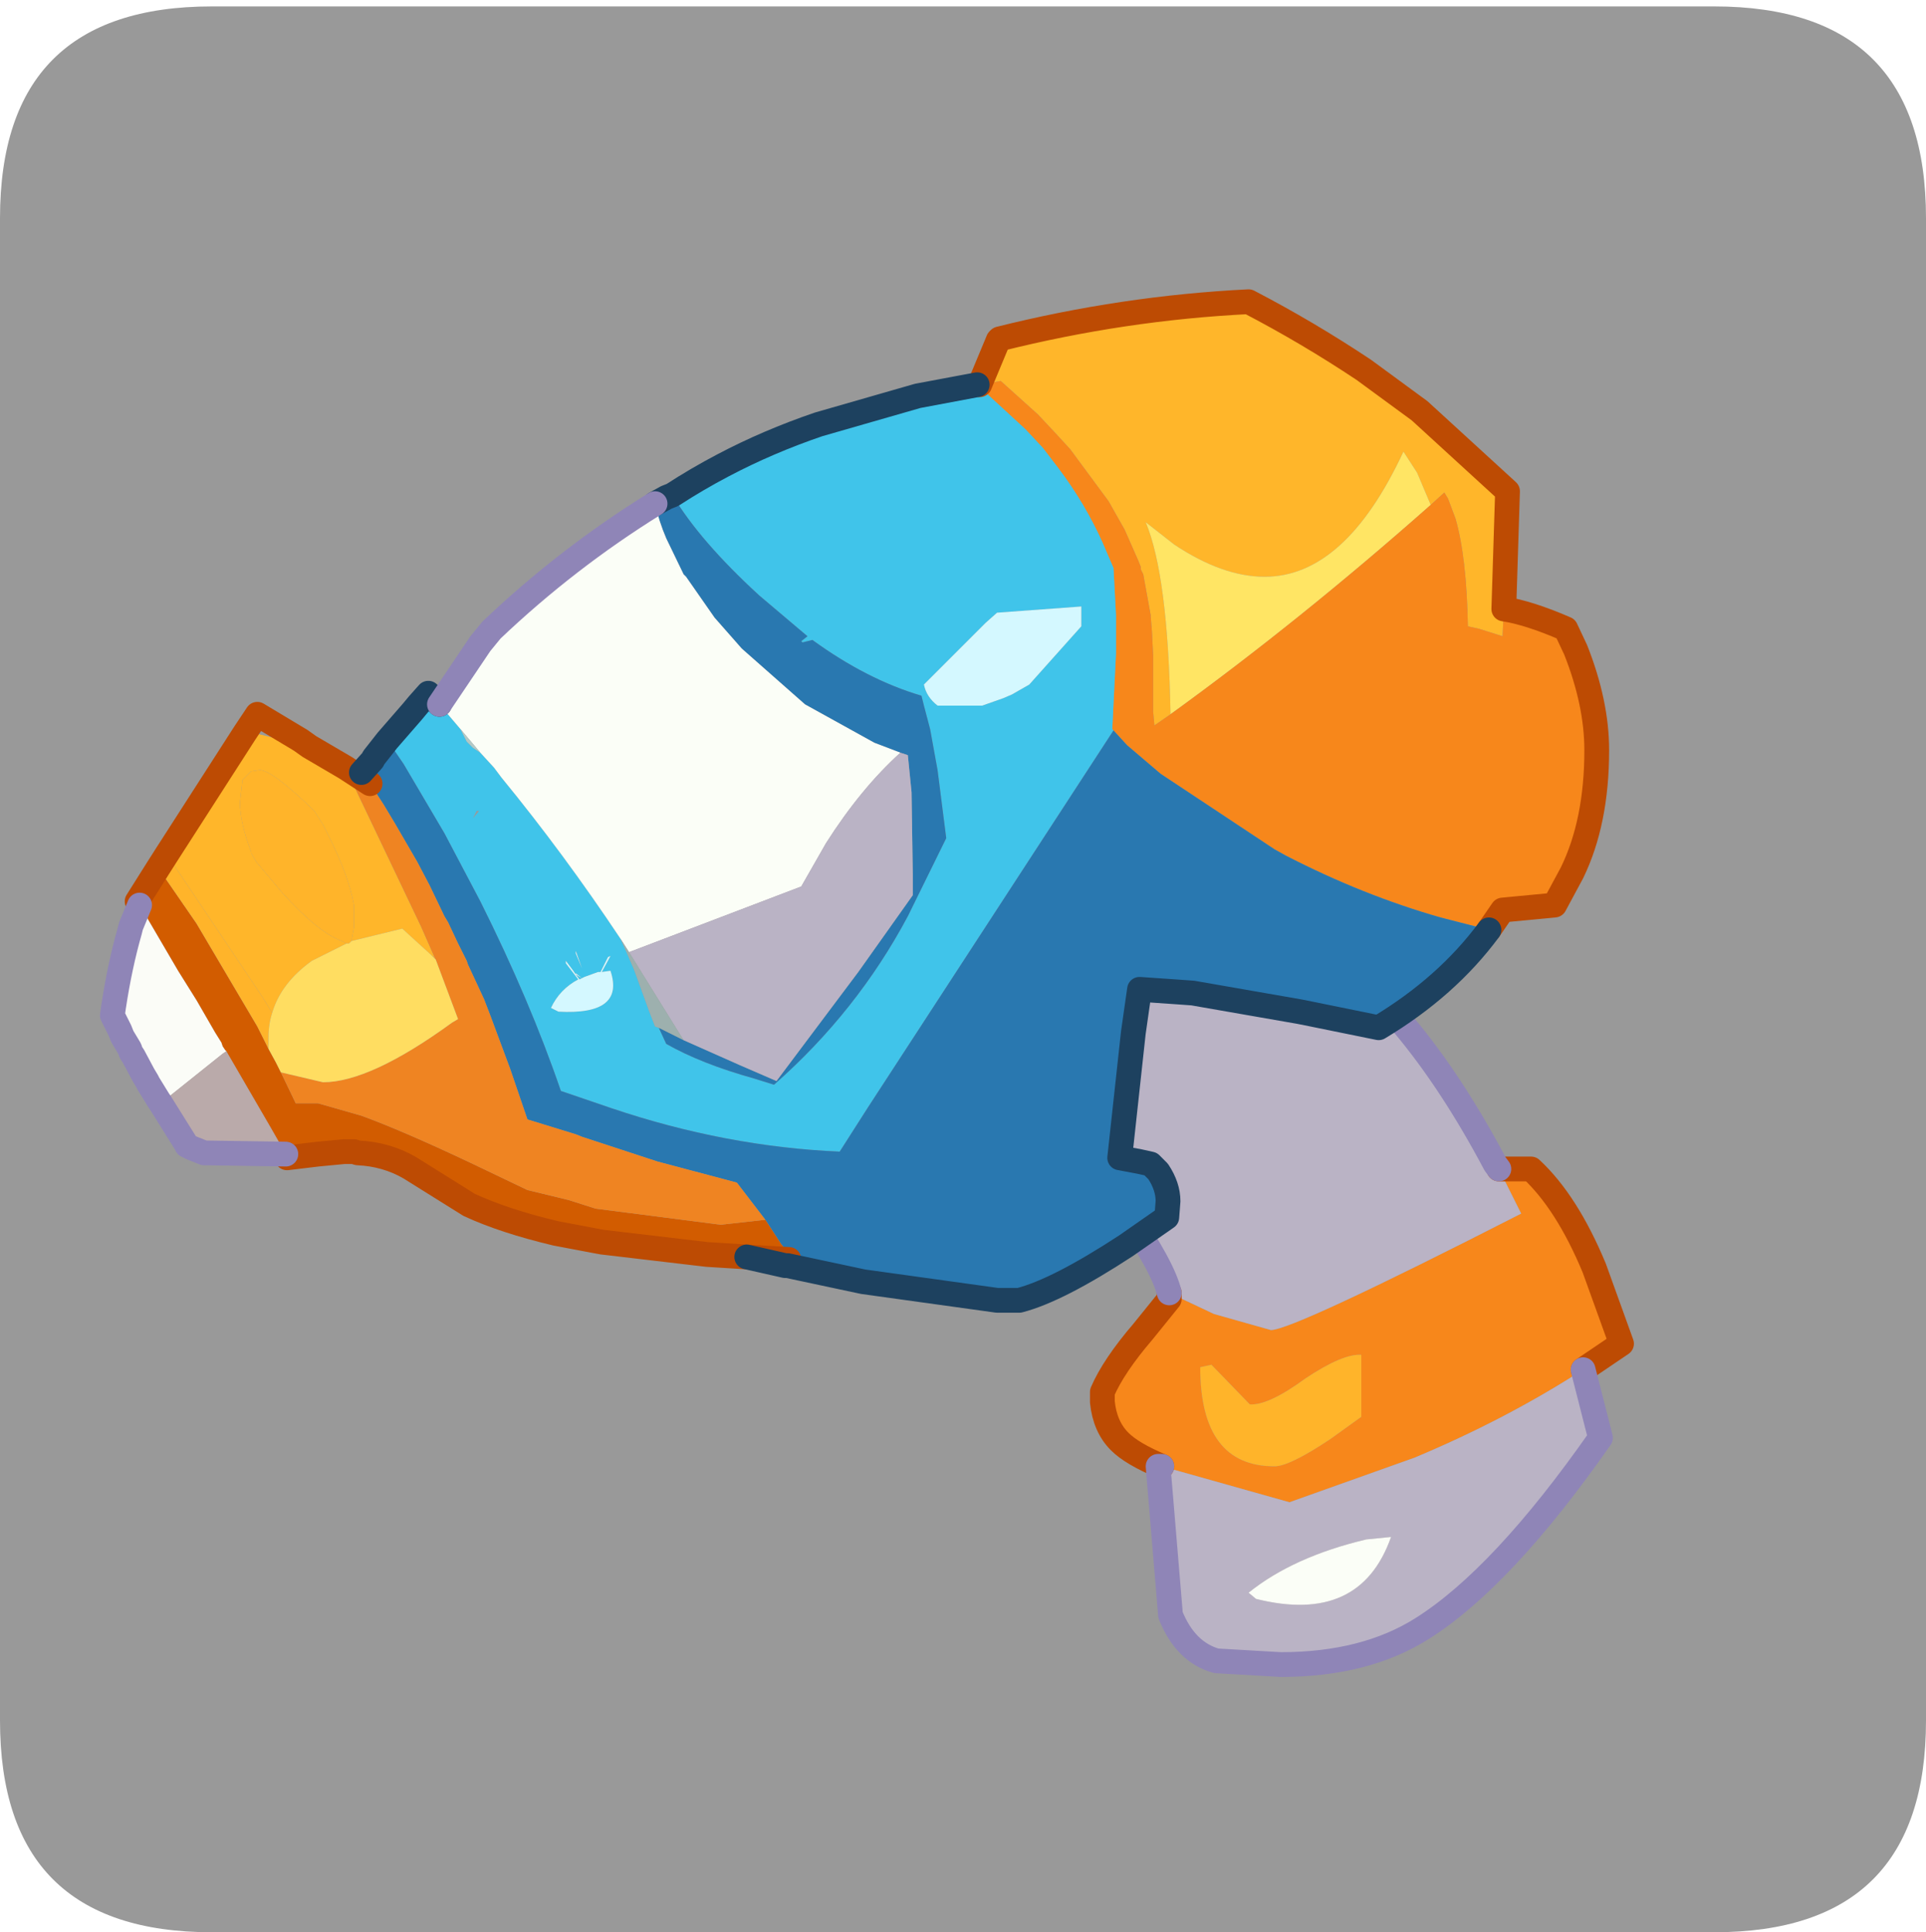 <?xml version="1.0" encoding="UTF-8" standalone="no"?>
<svg xmlns:ffdec="https://www.free-decompiler.com/flash" xmlns:xlink="http://www.w3.org/1999/xlink" ffdec:objectType="frame" height="30.1px" width="30.0px" xmlns="http://www.w3.org/2000/svg">
  <g transform="matrix(1.0, 0.0, 0.0, 1.0, 0.0, 0.0)">
    <use ffdec:characterId="1" height="30.0" transform="matrix(1.0, 0.0, 0.0, 1.0, 0.0, 0.0)" width="30.0" xlink:href="#shape0"/>
    <use ffdec:characterId="5" height="30.0" transform="matrix(1.0, 0.0, 0.0, 1.0, 0.0, 0.1)" width="30.0" xlink:href="#sprite0"/>
  </g>
  <defs>
    <g id="shape0" transform="matrix(1.0, 0.0, 0.0, 1.0, 0.0, 0.0)">
      <path d="M0.0 0.0 L30.0 0.0 30.0 30.0 0.0 30.0 0.0 0.0" fill="#33cc66" fill-opacity="0.0" fill-rule="evenodd" stroke="none"/>
    </g>
    <g id="sprite0" transform="matrix(1.0, 0.0, 0.0, 1.0, 0.0, 0.0)">
      <use ffdec:characterId="2" height="30.0" transform="matrix(1.0, 0.0, 0.0, 1.0, 0.0, 0.0)" width="30.0" xlink:href="#shape1"/>
      <filter id="filter0">
        <feColorMatrix in="SourceGraphic" result="filterResult0" type="matrix" values="0 0 0 0 0.4,0 0 0 0 1.0,0 0 0 0 1.0,0 0 0 1 0"/>
        <feConvolveMatrix divisor="4.0" in="filterResult0" kernelMatrix="1 1 1 1" order="2 2" result="filterResult1"/>
        <feComposite in="SourceGraphic" in2="filterResult1" operator="over" result="filterResult2"/>
      </filter>
      <use ffdec:characterId="4" filter="url(#filter0)" height="56.0" transform="matrix(0.386, 0.0, 0.0, 0.386, 1.557, 4.407)" width="61.9" xlink:href="#sprite1"/>
    </g>
    <g id="shape1" transform="matrix(1.0, 0.0, 0.0, 1.0, 0.0, 0.0)">
      <path d="M3.3 30.0 Q0.0 30.0 0.0 26.7 L0.0 3.3 Q0.0 0.0 3.3 0.0 L26.7 0.0 Q30.0 0.0 30.0 3.3 L30.0 26.7 Q30.0 30.0 26.7 30.0 L3.3 30.0" fill="#999999" fill-rule="evenodd" stroke="none"/>
    </g>
    <g id="sprite1" transform="matrix(1.0, 0.0, 0.0, 1.0, 0.5, 0.5)">
      <use ffdec:characterId="3" height="56.0" transform="matrix(1.0, 0.0, 0.0, 1.0, -0.5, -0.5)" width="61.9" xlink:href="#shape2"/>
    </g>
    <g id="shape2" transform="matrix(1.0, 0.0, 0.0, 1.0, 0.5, 0.5)">
      <path d="M42.65 40.0 L44.45 40.85 46.75 41.5 Q47.65 41.5 56.85 36.8 L55.95 35.0 57.25 35.0 Q58.7 36.35 59.8 39.0 L60.9 42.05 59.35 43.1 Q56.25 45.1 52.55 46.65 L47.5 48.45 42.35 47.0 Q41.15 46.5 40.65 46.0 40.05 45.4 39.95 44.4 L39.95 44.0 Q40.4 42.95 41.6 41.55 L42.65 40.25 42.65 40.0 M43.9 43.0 Q43.9 47.0 46.9 47.0 47.5 47.0 49.15 45.9 L50.4 45.0 50.4 42.5 Q49.65 42.45 48.15 43.45 46.65 44.55 45.9 44.5 L44.35 42.9 43.9 43.0" fill="#f7871b" fill-rule="evenodd" stroke="none"/>
      <path d="M42.65 40.0 Q42.4 38.95 40.85 36.7 L34.85 28.85 36.3 25.0 43.9 25.0 48.1 25.6 Q52.3 28.2 55.8 34.8 L55.95 35.0 56.85 36.8 Q47.65 41.5 46.75 41.5 L44.45 40.85 42.65 40.0 M59.35 43.1 L60.05 45.85 Q56.1 51.5 52.85 53.55 50.55 55.0 47.15 55.0 L44.55 54.85 Q43.3 54.5 42.7 53.0 L42.2 47.0 42.35 47.0 47.5 48.45 52.55 46.65 Q56.25 45.1 59.35 43.1 M45.85 52.1 L46.15 52.35 Q50.35 53.4 51.6 49.85 L50.6 49.95 Q47.65 50.65 45.85 52.1" fill="#bab3c5" fill-rule="evenodd" stroke="none"/>
      <path d="M43.9 43.0 L44.35 42.9 45.9 44.5 Q46.65 44.55 48.15 43.45 49.65 42.45 50.4 42.5 L50.4 45.0 49.15 45.9 Q47.5 47.0 46.9 47.0 43.9 47.0 43.9 43.0" fill="#ffb42a" fill-rule="evenodd" stroke="none"/>
      <path d="M45.85 52.1 Q47.65 50.65 50.6 49.95 L51.6 49.85 Q50.35 53.4 46.15 52.35 L45.85 52.1" fill="#fbfef7" fill-rule="evenodd" stroke="none"/>
      <path d="M55.95 35.0 L57.25 35.0 Q58.7 36.35 59.8 39.0 L60.9 42.05 59.35 43.1 M42.35 47.0 Q41.15 46.5 40.65 46.0 40.05 45.4 39.95 44.4 L39.95 44.0 Q40.4 42.95 41.6 41.55 L42.65 40.25 42.65 40.0" fill="none" stroke="#bd4b03" stroke-linecap="round" stroke-linejoin="round" stroke-width="1.0"/>
      <path d="M55.95 35.0 L55.8 34.8 Q52.3 28.2 48.1 25.6 L43.9 25.0 36.3 25.0 34.85 28.85 40.85 36.7 Q42.4 38.95 42.65 40.0 M59.35 43.1 L60.05 45.85 Q56.1 51.5 52.85 53.55 50.55 55.0 47.15 55.0 L44.55 54.85 Q43.3 54.5 42.7 53.0 L42.2 47.0 42.35 47.0" fill="none" stroke="#8f85b7" stroke-linecap="round" stroke-linejoin="round" stroke-width="1.0"/>
      <path d="M53.2 8.2 L52.65 6.9 52.1 6.05 Q49.75 11.1 46.5 11.1 44.8 11.1 42.85 9.8 L41.7 8.9 Q42.6 11.05 42.7 16.65 L42.05 17.1 42.0 16.55 42.0 14.3 41.95 13.3 41.9 12.7 41.9 12.65 41.6 11.0 41.5 10.8 41.5 10.7 41.4 10.45 40.85 9.2 40.2 8.05 38.65 5.95 38.1 5.35 37.35 4.55 35.85 3.2 35.0 3.35 35.75 1.55 35.8 1.5 Q40.8 0.25 45.85 0.0 48.25 1.25 50.5 2.75 L52.75 4.4 56.3 7.65 56.15 12.4 56.1 13.5 55.15 13.2 54.7 13.1 Q54.65 10.3 54.2 8.75 L53.9 7.95 53.75 7.7 53.2 8.2 M2.2 22.3 L5.35 17.4 5.9 17.45 7.95 17.95 9.15 18.35 9.4 18.8 12.45 25.2 13.0 26.45 12.9 26.4 12.85 26.35 11.7 25.3 9.65 25.8 9.75 25.25 9.75 24.8 9.75 24.35 Q9.55 23.2 8.75 21.6 L8.5 21.1 8.15 20.55 Q6.45 18.9 5.95 18.9 L5.6 18.95 5.25 19.3 5.15 20.2 Q5.15 21.05 5.6 22.2 L5.6 22.25 5.8 22.6 6.85 23.85 Q8.3 25.45 9.25 25.8 L9.45 25.9 8.05 26.6 Q6.8 27.5 6.45 28.7 L6.05 28.05 2.2 22.3 M7.95 17.95 L9.4 18.8 7.95 17.95" fill="#ffb62a" fill-rule="evenodd" stroke="none"/>
      <path d="M42.7 16.65 Q42.6 11.05 41.7 8.9 L42.85 9.8 Q44.8 11.1 46.5 11.1 49.75 11.1 52.1 6.05 L52.65 6.9 53.2 8.2 Q47.95 12.85 42.7 16.65" fill="#ffe564" fill-rule="evenodd" stroke="none"/>
      <path d="M53.2 8.2 L53.75 7.7 53.9 7.95 54.2 8.75 Q54.65 10.3 54.7 13.1 L55.15 13.2 56.1 13.5 56.15 12.4 Q57.15 12.55 58.65 13.2 L59.05 14.05 Q59.9 16.2 59.9 18.1 59.9 21.0 58.9 23.05 L58.2 24.35 56.1 24.55 55.55 25.35 53.6 24.85 Q50.45 23.95 47.35 22.35 L46.9 22.1 42.3 19.05 40.95 17.9 40.4 17.3 40.35 17.25 40.5 14.2 40.5 13.9 40.5 13.2 40.5 12.95 40.5 12.65 40.4 10.75 39.95 9.7 Q39.25 8.15 38.2 6.75 L37.55 5.9 36.85 5.15 34.95 3.4 34.9 3.35 35.0 3.35 35.85 3.2 37.35 4.55 38.1 5.35 38.65 5.95 40.2 8.05 40.85 9.2 41.4 10.45 41.5 10.7 41.5 10.8 41.6 11.0 41.9 12.65 41.9 12.7 41.95 13.3 42.0 14.3 42.0 16.55 42.05 17.1 42.7 16.65 Q47.95 12.85 53.2 8.2" fill="#f7871b" fill-rule="evenodd" stroke="none"/>
      <path d="M34.9 3.35 L34.95 3.4 36.85 5.15 37.55 5.9 38.2 6.75 Q39.25 8.15 39.95 9.7 L40.4 10.75 40.5 12.65 40.5 12.95 40.5 13.2 40.5 13.9 40.5 14.2 40.35 17.25 40.4 17.3 30.5 32.5 29.35 34.3 Q24.75 34.1 20.15 32.55 L18.1 31.85 Q16.85 28.2 14.85 24.2 L13.4 21.45 11.75 18.65 11.1 17.7 12.1 16.55 12.35 16.25 12.75 15.8 13.2 16.25 14.05 17.25 14.3 17.75 14.55 18.0 14.85 18.2 15.4 18.8 15.7 19.2 Q18.2 22.25 20.5 25.7 L20.75 26.25 21.05 26.95 21.65 28.6 21.9 29.25 22.05 29.3 22.35 29.95 Q23.75 30.75 25.9 31.35 L26.7 31.6 Q30.05 28.65 32.1 24.8 L33.65 21.65 33.3 18.9 33.0 17.25 32.75 16.3 32.7 16.1 32.65 15.9 Q30.45 15.25 28.25 13.65 L27.85 13.75 27.8 13.7 28.05 13.5 26.1 11.85 Q23.7 9.65 22.6 7.8 23.6 7.15 24.65 6.6 26.45 5.65 28.5 4.95 L32.5 3.8 34.9 3.35 M36.3 15.85 L37.0 15.45 39.1 13.1 39.1 12.3 35.7 12.55 35.25 12.95 32.75 15.45 Q32.85 15.95 33.3 16.3 L35.1 16.3 35.95 16.0 36.3 15.85 M14.7 20.55 L14.55 20.85 14.8 20.55 14.7 20.55 M18.7 27.15 L18.95 27.3 18.85 27.35 18.7 27.15 18.6 27.0 18.3 26.6 18.3 26.7 18.8 27.35 Q18.05 27.75 17.7 28.5 L18.0 28.65 Q20.7 28.8 20.1 27.0 L19.75 27.05 20.05 26.5 20.1 26.4 20.0 26.45 19.95 26.55 19.7 27.05 19.6 27.05 19.05 27.25 18.95 27.3 18.7 27.1 18.7 27.15 M18.7 26.3 L18.95 26.9 18.7 26.2 18.7 26.3" fill="#40c4ea" fill-rule="evenodd" stroke="none"/>
      <path d="M40.4 17.3 L40.95 17.9 42.3 19.05 46.9 22.1 47.35 22.35 Q50.45 23.95 53.6 24.85 L55.55 25.35 Q53.85 27.65 51.1 29.3 L48.4 28.75 47.9 28.65 43.6 27.9 42.9 27.85 41.45 27.75 41.2 29.5 40.65 34.55 41.45 34.7 41.9 34.8 42.2 35.1 Q42.6 35.7 42.6 36.3 L42.55 36.95 40.9 38.1 Q38.15 39.9 36.6 40.3 L35.7 40.3 30.3 39.55 27.25 38.9 27.15 38.9 25.6 38.55 27.3 38.65 27.05 38.1 27.0 38.05 26.35 37.05 25.2 35.55 22.0 34.7 18.95 33.7 18.7 33.6 16.75 33.0 16.05 30.95 15.25 28.8 15.0 28.15 14.35 26.75 14.3 26.6 13.95 25.9 13.55 25.05 13.4 24.8 12.8 23.55 12.3 22.6 11.4 21.05 10.95 20.3 10.4 19.45 10.35 19.4 10.05 19.0 10.5 18.5 10.55 18.4 11.1 17.7 11.75 18.65 13.4 21.45 14.85 24.2 Q16.85 28.2 18.1 31.85 L20.15 32.55 Q24.75 34.1 29.35 34.3 L30.5 32.5 40.4 17.3 M21.9 8.15 L22.35 7.9 22.6 7.8 Q23.7 9.65 26.1 11.85 L28.05 13.5 27.8 13.7 27.85 13.75 28.25 13.65 Q30.45 15.25 32.65 15.9 L32.7 16.1 32.75 16.3 33.0 17.25 33.3 18.9 33.65 21.65 32.1 24.8 Q30.05 28.65 26.7 31.6 L25.9 31.35 Q23.75 30.75 22.35 29.95 L22.05 29.3 23.05 29.8 25.3 30.8 26.8 31.45 30.1 27.05 32.3 23.95 32.3 23.5 32.3 23.15 32.25 19.8 32.1 18.3 31.8 18.2 30.75 17.8 27.95 16.25 25.4 14.0 24.3 12.75 23.15 11.1 23.05 11.0 22.35 9.55 Q22.05 8.85 21.9 8.15" fill="#2978b0" fill-rule="evenodd" stroke="none"/>
      <path d="M13.2 16.25 L14.85 13.8 15.3 13.25 Q18.35 10.35 21.9 8.15 22.05 8.85 22.35 9.55 L23.05 11.0 23.15 11.1 24.3 12.75 25.4 14.0 27.95 16.25 30.75 17.8 31.8 18.2 Q30.2 19.65 28.8 21.85 L27.8 23.6 20.85 26.25 20.5 25.7 Q18.2 22.25 15.7 19.2 L15.4 18.8 14.85 18.2 14.05 17.25 13.2 16.25" fill="#fbfef7" fill-rule="evenodd" stroke="none"/>
      <path d="M20.85 26.25 L27.8 23.6 28.8 21.85 Q30.2 19.65 31.8 18.2 L32.1 18.3 32.25 19.8 32.3 23.15 32.3 23.5 32.3 23.95 30.1 27.05 26.8 31.45 25.3 30.8 23.05 29.8 20.85 26.25" fill="#bab3c5" fill-rule="evenodd" stroke="none"/>
      <path d="M36.3 15.85 L35.95 16.0 35.1 16.3 33.3 16.3 Q32.85 15.95 32.75 15.45 L35.25 12.95 35.7 12.55 39.1 12.3 39.1 13.1 37.0 15.45 36.3 15.85 M18.7 26.3 L18.7 26.2 18.95 26.9 18.7 26.3 M18.3 26.6 L18.6 27.0 18.7 27.15 18.7 27.1 18.95 27.3 19.05 27.25 19.6 27.05 19.7 27.05 19.95 26.55 20.0 26.45 20.1 26.4 20.05 26.5 19.75 27.05 20.1 27.0 Q20.7 28.8 18.0 28.65 L17.7 28.5 Q18.05 27.75 18.8 27.35 L18.3 26.7 18.3 26.6 M18.7 27.15 L18.85 27.35 18.95 27.3 18.7 27.15" fill="#d4f8ff" fill-rule="evenodd" stroke="none"/>
      <path d="M25.6 38.55 L24.0 38.45 19.75 37.95 17.9 37.6 Q15.8 37.1 14.4 36.45 L12.0 34.95 Q11.05 34.4 9.9 34.35 L9.75 34.3 9.35 34.3 8.3 34.4 7.05 34.55 7.0 34.4 6.4 33.35 4.6 30.25 4.55 30.2 4.45 30.05 4.4 29.9 4.15 29.5 3.4 28.2 2.65 27.0 1.1 24.35 1.0 24.2 1.85 22.85 3.4 25.1 5.85 29.25 6.3 30.15 6.6 30.7 6.8 31.1 7.4 32.35 8.3 32.35 10.05 32.85 Q11.7 33.45 14.45 34.75 L16.75 35.85 18.4 36.25 19.5 36.6 24.55 37.25 26.35 37.05 27.0 38.05 27.05 38.1 27.3 38.65 25.6 38.55" fill="#d25c00" fill-rule="evenodd" stroke="none"/>
      <path d="M1.85 22.85 L2.2 22.3 6.05 28.05 6.45 28.7 Q6.3 29.15 6.3 29.7 L6.3 30.15 5.85 29.25 3.4 25.1 1.85 22.85 M9.45 25.9 L9.25 25.8 Q8.3 25.45 6.85 23.85 L5.8 22.6 5.6 22.25 5.6 22.2 Q5.15 21.05 5.15 20.2 L5.25 19.3 5.6 18.95 5.95 18.9 Q6.45 18.9 8.15 20.55 L8.5 21.1 8.75 21.6 Q9.55 23.2 9.75 24.35 L9.75 24.8 9.75 25.25 9.65 25.8 9.55 25.9 9.45 25.9 M12.9 26.4 L13.0 26.45 13.05 26.55 12.9 26.4" fill="#ffb42a" fill-rule="evenodd" stroke="none"/>
      <path d="M9.15 18.35 L9.8 18.6 10.05 19.0 10.35 19.4 10.4 19.45 10.95 20.3 11.4 21.05 12.3 22.6 12.8 23.55 13.4 24.8 13.55 25.05 13.95 25.9 14.3 26.6 14.35 26.75 15.0 28.15 15.25 28.8 16.05 30.95 16.75 33.0 18.7 33.6 18.95 33.7 22.0 34.7 25.2 35.55 26.35 37.05 24.55 37.25 19.5 36.6 18.4 36.25 16.75 35.85 14.45 34.75 Q11.7 33.45 10.05 32.85 L8.3 32.35 7.4 32.35 6.8 31.1 8.5 31.5 Q10.4 31.5 13.7 29.1 L13.95 28.95 13.05 26.55 13.0 26.45 12.45 25.2 9.4 18.8 9.15 18.35 M9.4 18.8 L10.4 19.45 9.4 18.8" fill="#ef8422" fill-rule="evenodd" stroke="none"/>
      <path d="M14.85 18.2 L14.55 18.0 14.3 17.75 14.05 17.25 14.85 18.2" fill="#b3c9c6" fill-rule="evenodd" stroke="none"/>
      <path d="M9.65 25.8 L11.7 25.3 12.85 26.35 12.9 26.4 13.05 26.55 13.95 28.95 13.7 29.1 Q10.4 31.5 8.5 31.5 L6.8 31.1 6.6 30.7 6.3 30.15 6.3 29.7 Q6.3 29.15 6.45 28.7 6.8 27.5 8.05 26.6 L9.45 25.9 9.55 25.9 9.65 25.8" fill="#ffdd61" fill-rule="evenodd" stroke="none"/>
      <path d="M1.95 32.35 L1.85 32.2 1.45 31.55 1.4 31.45 1.25 31.2 0.85 30.45 0.75 30.3 0.7 30.15 0.4 29.65 0.3 29.4 0.25 29.3 0.15 29.1 0.0 28.8 0.05 28.45 Q0.3 26.8 0.7 25.4 L0.75 25.2 1.1 24.35 2.65 27.0 3.4 28.2 4.15 29.5 4.4 29.9 4.45 30.05 4.55 30.2 4.6 30.25 4.45 30.35 1.95 32.35" fill="#fbfcf7" fill-rule="evenodd" stroke="none"/>
      <path d="M7.0 34.4 L3.7 34.35 3.2 34.15 3.0 34.05 2.95 33.95 1.95 32.35 4.45 30.35 4.6 30.25 6.4 33.35 7.0 34.4" fill="#baaaaa" fill-rule="evenodd" stroke="none"/>
      <path d="M23.05 29.8 L22.05 29.3 21.9 29.25 21.65 28.6 21.05 26.95 20.75 26.25 20.5 25.7 20.85 26.25 23.05 29.8" fill="#9db0ae" fill-rule="evenodd" stroke="none"/>
      <path d="M56.15 12.4 L56.3 7.65 52.75 4.4 50.5 2.75 Q48.25 1.25 45.85 0.0 40.8 0.25 35.8 1.5 L35.75 1.55 35.0 3.35 M55.55 25.35 L56.1 24.55 58.2 24.35 58.9 23.05 Q59.9 21.0 59.9 18.1 59.9 16.2 59.05 14.05 L58.65 13.2 Q57.15 12.55 56.15 12.4 M25.6 38.55 L24.0 38.45 19.75 37.95 17.9 37.6 Q15.8 37.1 14.4 36.45 L12.0 34.95 Q11.05 34.4 9.9 34.35 L9.75 34.3 9.35 34.3 8.3 34.4 7.05 34.55 7.0 34.4 M1.0 24.2 L1.85 22.85 2.2 22.3 5.35 17.4 5.85 16.65 7.6 17.7 7.95 17.95 9.4 18.8 10.4 19.45 M27.3 38.65 L25.6 38.55" fill="none" stroke="#bd4b03" stroke-linecap="round" stroke-linejoin="round" stroke-width="1.0"/>
      <path d="M55.55 25.35 Q53.85 27.65 51.1 29.3 L48.4 28.75 47.9 28.65 43.6 27.9 42.9 27.85 41.45 27.75 41.2 29.5 40.65 34.55 41.45 34.7 41.9 34.8 42.2 35.1 Q42.6 35.7 42.6 36.3 L42.55 36.95 40.9 38.1 Q38.15 39.9 36.6 40.3 L35.7 40.3 30.3 39.55 27.25 38.9 M27.15 38.9 L25.6 38.55 M10.05 19.0 L10.5 18.5 10.55 18.4 11.1 17.7 12.1 16.55 12.35 16.25 12.75 15.8 13.2 16.25 M21.9 8.15 L22.35 7.9 22.6 7.8 Q23.6 7.15 24.65 6.6 26.45 5.65 28.5 4.95 L32.5 3.8 34.9 3.35" fill="none" stroke="#1d415f" stroke-linecap="round" stroke-linejoin="round" stroke-width="1.0"/>
      <path d="M7.0 34.4 L3.7 34.35 3.2 34.15 3.0 34.05 2.95 33.95 1.95 32.35 1.85 32.2 1.45 31.55 1.4 31.45 1.25 31.2 0.85 30.45 0.75 30.3 0.7 30.15 0.4 29.65 0.3 29.4 0.25 29.3 0.15 29.1 0.0 28.8 0.05 28.45 Q0.3 26.8 0.7 25.4 L0.75 25.2 1.1 24.35 M13.2 16.25 L14.85 13.8 15.3 13.25 Q18.35 10.35 21.9 8.15" fill="none" stroke="#8f85b7" stroke-linecap="round" stroke-linejoin="round" stroke-width="1.0"/>
    </g>
  </defs>
</svg>
